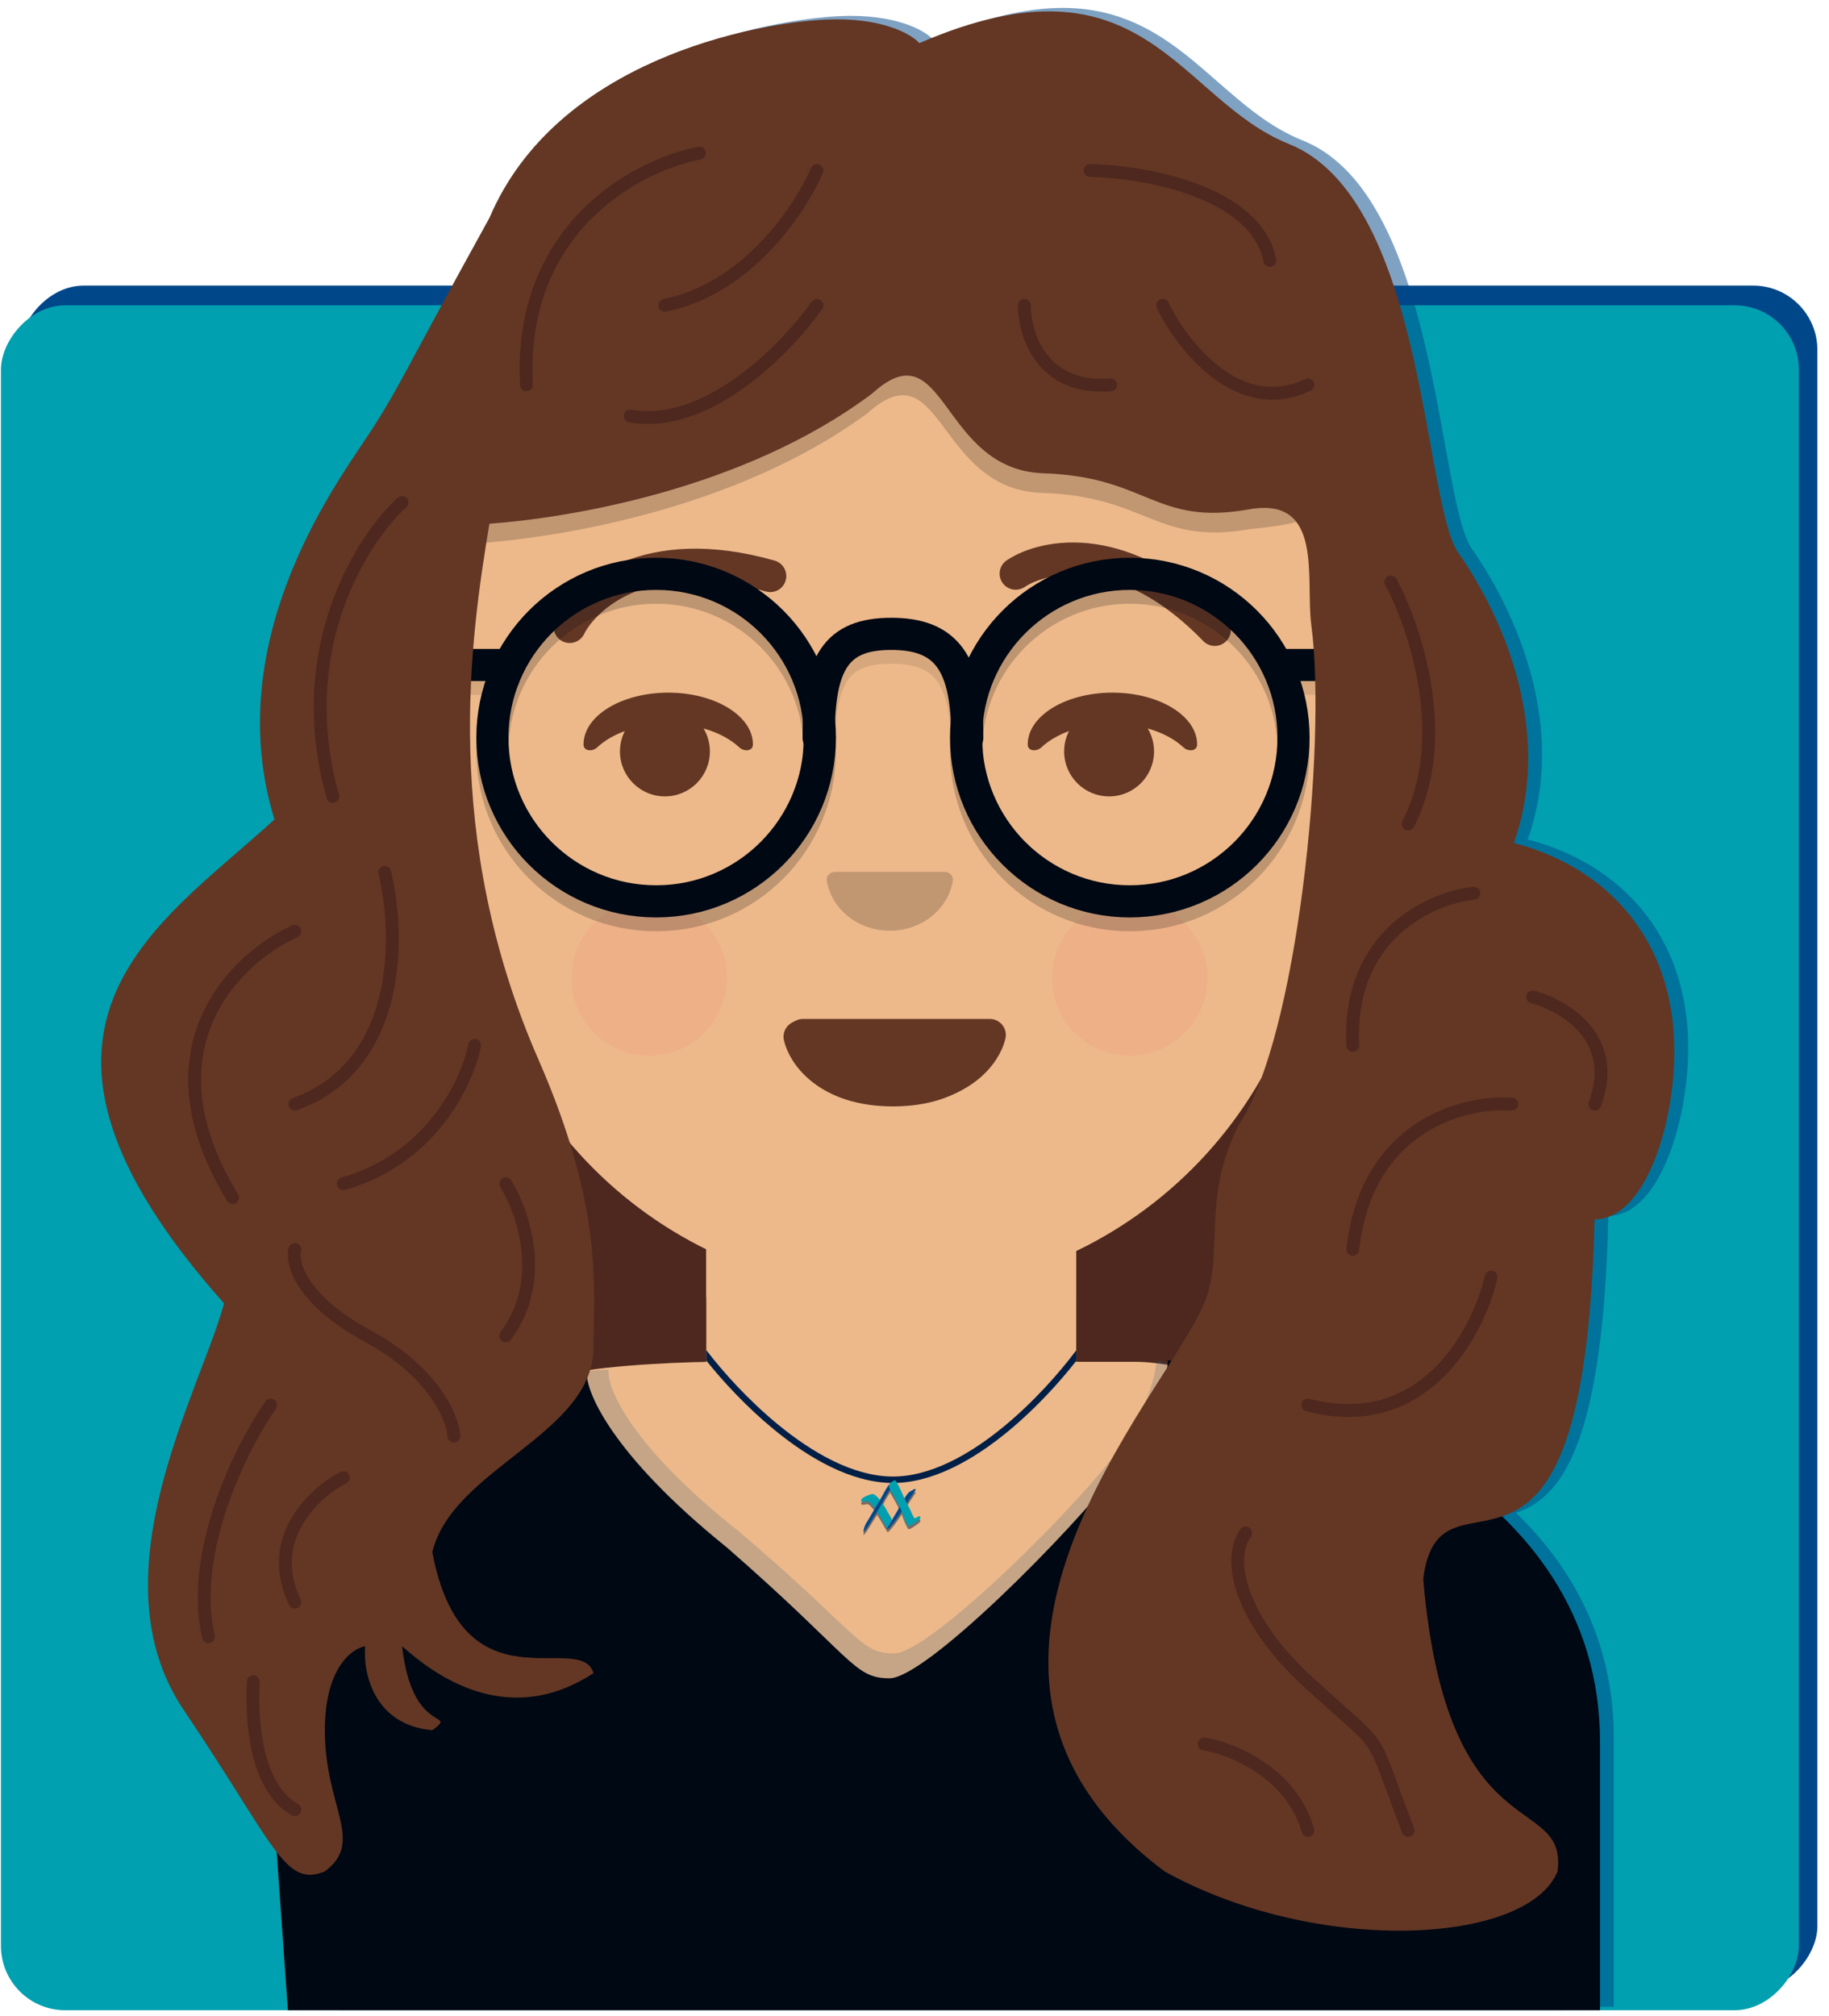 <svg width="108" height="119" viewBox="0 0 108 119" fill="none" xmlns="http://www.w3.org/2000/svg">
<rect width="106.163" height="100.651" rx="3.794" transform="matrix(1 0 0 -1 1.151 117.511)" fill="#004789"/>
<rect width="106.163" height="100.651" rx="3.794" transform="matrix(1 0 0 -1 0.056 118.675)" fill="#00A0B0"/>
<path fill-rule="evenodd" clip-rule="evenodd" d="M55.105 2.341C54.642 1.812 52.883 0.794 49.551 0.952C45.386 1.151 33.684 3.333 29.717 12.658C27.783 16.155 26.547 18.453 25.652 20.115C24.16 22.886 23.618 23.893 22.378 25.753C22.301 25.87 22.216 25.995 22.126 26.13C19.898 29.445 13.974 38.26 17.023 48.173C16.34 48.798 15.623 49.419 14.898 50.046C8.254 55.793 0.994 62.075 14.048 76.744C13.76 77.814 13.258 79.133 12.691 80.622C10.529 86.304 7.424 94.462 11.668 100.751C13.035 102.777 14.092 104.455 14.948 105.812C15.874 107.281 16.564 108.376 17.157 109.135L17.817 118.471H20.88H93.152H95.296V102.631C95.296 96.964 92.928 92.619 89.518 89.312C92.026 88.463 94.651 85.685 94.972 71.784C97.947 71.784 99.686 66.228 99.686 61.863C99.686 55.117 95.567 50.951 90.212 49.562C92.79 42.221 88.823 35.078 86.84 32.301C86.242 31.284 85.824 28.987 85.315 26.187C84.135 19.699 82.465 10.511 76.923 8.293C74.972 7.513 73.428 6.162 71.871 4.799C68.192 1.58 64.442 -1.701 55.105 2.341ZM28.537 42.177C28.534 42.454 28.534 42.733 28.537 43.015V42.177Z" fill="#004789" fill-opacity="0.5"/>
<rect x="27.821" y="52.935" width="47.365" height="43.69" fill="#4E281E"/>
<path d="M32.824 81.314C34.539 80.661 39.595 80.43 41.909 80.395H67.02C69.879 80.395 75.677 82.11 76.412 82.845C77.33 83.764 62.835 102.547 52.627 102.547C42.419 102.547 30.68 82.131 32.824 81.314Z" fill="#EDB98A"/>
<path fill-rule="evenodd" clip-rule="evenodd" d="M63.549 76.662C60.269 78.205 56.601 79.069 52.729 79.069C48.776 79.069 45.035 78.169 41.704 76.564V67.33H63.549V76.662Z" fill="#D5A77E"/>
<rect x="41.705" y="68.145" width="21.845" height="14.904" fill="#EDB98A"/>
<path d="M52.729 76.312C66.541 76.312 77.738 65.115 77.738 51.303V29.764C76.105 27.212 68.817 22.108 52.729 22.108C36.641 22.108 29.352 27.212 27.719 29.764V51.303C27.719 65.115 38.916 76.312 52.729 76.312Z" fill="#EDB98A"/>
<path fill-rule="evenodd" clip-rule="evenodd" d="M41.704 80.32V79.704C42.681 80.981 44.182 82.653 45.933 84.093C47.992 85.785 50.367 87.128 52.63 87.168C54.888 87.207 57.26 85.883 59.318 84.18C61.07 82.73 62.571 81.026 63.549 79.719V80.344C62.561 81.607 61.165 83.144 59.56 84.472C57.483 86.191 55.021 87.589 52.623 87.547C50.228 87.505 47.77 86.093 45.693 84.386C44.087 83.067 42.691 81.556 41.704 80.32Z" fill="#001F47"/>
<path d="M51.257 88.806C51.319 88.834 51.372 88.882 51.421 88.93C51.511 89.025 51.591 89.13 51.666 89.236C51.764 89.067 51.863 88.899 51.962 88.727C51.9 88.652 51.839 88.579 51.765 88.514C51.633 88.399 51.559 88.353 51.406 88.404C51.297 88.441 50.766 88.615 50.861 88.801C50.903 88.897 51.167 88.768 51.257 88.806Z" fill="#001F47" fill-opacity="0.5"/>
<path d="M52.52 90.199C52.557 90.135 52.595 90.071 52.629 90.007C52.645 89.98 52.658 89.95 52.674 89.923C52.621 89.755 52.492 89.586 52.41 89.434C52.319 89.26 52.222 89.094 52.11 88.935C52.106 88.926 52.099 88.921 52.095 88.912C52.045 89.002 51.995 89.096 51.944 89.183C51.896 89.267 51.845 89.349 51.794 89.43C52.001 89.749 52.185 90.08 52.375 90.41L52.379 90.413C52.387 90.399 52.395 90.389 52.406 90.375C52.444 90.32 52.485 90.259 52.52 90.199Z" fill="#001F47" fill-opacity="0.5"/>
<path d="M52.513 87.861C52.519 87.797 52.538 87.773 52.572 87.738C52.635 87.678 52.706 87.629 52.784 87.589C52.796 87.585 52.805 87.578 52.814 87.576C52.848 87.57 52.885 87.591 52.904 87.621C53.134 87.969 53.289 88.413 53.48 88.787C53.568 88.961 53.66 89.138 53.748 89.311C53.788 89.392 53.95 89.817 54.02 89.816C54.064 89.815 54.099 89.786 54.134 89.763C54.223 89.706 54.368 89.646 54.346 89.797C54.336 89.88 54.188 89.969 54.127 90.019C54.077 90.059 53.711 90.301 53.659 90.284C53.643 90.28 53.635 90.265 53.624 90.253C53.423 89.965 53.331 89.574 53.177 89.256C52.998 88.88 52.794 88.513 52.582 88.154C52.575 88.145 52.57 88.133 52.563 88.124C52.524 88.053 52.504 87.951 52.513 87.861Z" fill="#001F47" fill-opacity="0.5"/>
<path d="M52.513 87.86C52.515 87.825 52.522 87.802 52.533 87.782C52.322 88.029 52.207 88.307 52.044 88.586C51.889 88.849 51.737 89.112 51.582 89.375C51.451 89.597 51.322 89.813 51.188 90.036C51.134 90.123 51.025 90.28 50.987 90.581C50.963 90.799 51.442 89.99 51.525 89.851C51.666 89.631 51.81 89.41 51.94 89.185C52.066 88.972 52.175 88.752 52.297 88.534C52.409 88.336 52.517 88.198 52.561 88.108C52.522 88.039 52.506 87.943 52.513 87.86Z" fill="#001F47" fill-opacity="0.5"/>
<path d="M53.48 88.787C53.504 88.832 53.528 88.877 53.548 88.922C53.71 88.665 53.872 88.41 54.049 88.171C54.06 88.157 54.068 88.143 54.069 88.124C54.068 88.08 53.998 88.078 53.963 88.107C53.866 88.177 53.758 88.202 53.667 88.287C53.569 88.38 53.496 88.495 53.426 88.61C53.421 88.62 53.416 88.63 53.407 88.64C53.432 88.691 53.456 88.739 53.48 88.787Z" fill="#001F47" fill-opacity="0.5"/>
<path d="M53.182 89.255C53.162 89.216 53.145 89.177 53.125 89.135C53.109 89.162 53.093 89.192 53.077 89.219C53.037 89.286 53 89.356 52.96 89.424C52.92 89.491 52.88 89.559 52.84 89.626C52.826 89.65 52.81 89.674 52.797 89.697C52.783 89.721 52.773 89.738 52.754 89.768C52.746 89.782 52.735 89.799 52.727 89.815C52.696 89.879 52.662 89.942 52.627 90.006C52.593 90.07 52.556 90.133 52.518 90.198C52.481 90.258 52.443 90.319 52.402 90.377C52.394 90.391 52.386 90.401 52.374 90.415C52.397 90.447 52.413 90.452 52.437 90.443C52.462 90.437 52.482 90.416 52.499 90.398C52.782 90.097 53.018 89.756 53.245 89.403C53.227 89.354 53.206 89.303 53.182 89.255Z" fill="#001F47" fill-opacity="0.5"/>
<path d="M51.255 88.625C51.319 88.653 51.371 88.701 51.42 88.749C51.51 88.844 51.59 88.949 51.665 89.055C51.764 88.887 51.862 88.718 51.961 88.546C51.899 88.471 51.838 88.399 51.764 88.334C51.632 88.219 51.558 88.173 51.405 88.224C51.296 88.261 50.765 88.434 50.86 88.62C50.902 88.716 51.166 88.587 51.255 88.625Z" fill="#00A0B0"/>
<path d="M52.519 90.018C52.557 89.954 52.594 89.89 52.628 89.826C52.645 89.799 52.657 89.77 52.673 89.743C52.62 89.575 52.492 89.405 52.409 89.253C52.318 89.08 52.221 88.913 52.11 88.754C52.106 88.746 52.099 88.74 52.094 88.731C52.044 88.822 51.994 88.915 51.944 89.003C51.896 89.087 51.844 89.168 51.793 89.249C52.001 89.568 52.185 89.899 52.375 90.229L52.378 90.232C52.386 90.219 52.395 90.208 52.406 90.195C52.444 90.14 52.485 90.079 52.519 90.018Z" fill="#00A0B0"/>
<path d="M52.512 87.679C52.518 87.615 52.538 87.591 52.572 87.556C52.635 87.496 52.706 87.447 52.783 87.407C52.795 87.403 52.804 87.395 52.814 87.394C52.848 87.388 52.885 87.409 52.904 87.439C53.133 87.787 53.288 88.231 53.48 88.605C53.568 88.779 53.659 88.956 53.747 89.129C53.788 89.21 53.95 89.635 54.019 89.634C54.063 89.632 54.098 89.603 54.133 89.581C54.222 89.524 54.367 89.464 54.346 89.615C54.336 89.698 54.187 89.787 54.126 89.837C54.077 89.877 53.711 90.119 53.659 90.102C53.642 90.097 53.634 90.082 53.624 90.071C53.422 89.783 53.33 89.392 53.176 89.074C52.997 88.698 52.794 88.331 52.582 87.972C52.574 87.963 52.57 87.951 52.563 87.942C52.523 87.871 52.503 87.769 52.512 87.679Z" fill="#00A0B0"/>
<path d="M52.513 87.68C52.516 87.645 52.523 87.622 52.533 87.602C52.323 87.849 52.207 88.127 52.044 88.406C51.889 88.669 51.737 88.931 51.582 89.194C51.451 89.417 51.323 89.633 51.189 89.855C51.135 89.943 51.025 90.1 50.988 90.401C50.964 90.618 51.443 89.809 51.526 89.671C51.666 89.451 51.81 89.23 51.941 89.004C52.067 88.792 52.176 88.572 52.298 88.354C52.409 88.156 52.518 88.018 52.562 87.928C52.523 87.859 52.506 87.763 52.513 87.68Z" fill="#004789"/>
<path d="M53.48 88.606C53.503 88.65 53.527 88.695 53.548 88.74C53.71 88.483 53.872 88.229 54.048 87.989C54.059 87.975 54.068 87.962 54.069 87.943C54.067 87.898 53.998 87.897 53.963 87.925C53.866 87.996 53.758 88.02 53.666 88.106C53.569 88.198 53.496 88.313 53.426 88.428C53.421 88.438 53.415 88.448 53.407 88.459C53.431 88.51 53.455 88.558 53.48 88.606Z" fill="#004789"/>
<path d="M53.181 89.073C53.161 89.034 53.145 88.995 53.124 88.953C53.108 88.98 53.093 89.01 53.077 89.037C53.036 89.105 53 89.175 52.959 89.242C52.919 89.31 52.879 89.377 52.839 89.445C52.826 89.468 52.809 89.492 52.796 89.516C52.783 89.539 52.772 89.556 52.753 89.587C52.745 89.6 52.734 89.617 52.727 89.634C52.696 89.697 52.661 89.76 52.627 89.824C52.593 89.888 52.555 89.952 52.518 90.016C52.48 90.077 52.443 90.138 52.401 90.196C52.393 90.209 52.385 90.219 52.374 90.233C52.396 90.266 52.413 90.27 52.437 90.261C52.462 90.256 52.481 90.234 52.498 90.217C52.782 89.915 53.017 89.574 53.245 89.221C53.227 89.173 53.206 89.121 53.181 89.073Z" fill="#004789"/>
<path opacity="0.2" d="M20.063 102.387C20.063 85.536 30.585 80.949 35.942 80.856C35.781 81.885 37.27 85.405 43.737 90.498C50.762 96.489 50.762 97.613 52.783 97.613C54.804 97.613 62.888 89.655 65.582 86.192C67.738 83.421 68.277 81.105 68.277 80.294C76.296 81.823 92.335 88.382 92.335 102.387V118.676H20.063V102.387Z" fill="#25557C"/>
<path d="M15.979 104.257C15.979 85.98 28.978 81.005 34.66 80.903C34.49 82.02 36.069 85.838 42.928 91.362C50.38 97.86 50.38 99.079 52.524 99.079C54.668 99.079 63.242 90.448 66.101 86.691C68.387 83.685 68.959 81.174 68.959 80.294C77.466 81.952 94.479 87.645 94.479 102.836V118.676H17L15.979 104.257Z" fill="#000813"/>
<path d="M47.215 61.205C47.453 62.259 48.889 64.369 52.728 64.369C56.566 64.369 58.002 62.259 58.24 61.205" stroke="#633724" stroke-width="1.897" stroke-linecap="round"/>
<path d="M52.932 64.266C49.094 64.266 47.658 62.157 47.42 61.102H58.444C58.206 62.157 56.77 64.266 52.932 64.266Z" fill="#633724" stroke="#633724" stroke-width="1.897" stroke-linecap="round" stroke-linejoin="round"/>
<path d="M52.543 54.947C54.426 54.947 55.986 53.672 56.266 52.006C56.315 51.713 56.069 51.47 55.772 51.47H52.543H49.314C49.017 51.47 48.771 51.713 48.82 52.006C49.1 53.672 50.66 54.947 52.543 54.947Z" fill="#C19772"/>
<circle opacity="0.08" cx="66.713" cy="57.735" r="4.594" fill="#FE5070"/>
<circle opacity="0.08" cx="38.335" cy="57.735" r="4.594" fill="#FE5070"/>
<path fill-rule="evenodd" clip-rule="evenodd" d="M34.457 43.953C34.457 44.352 34.976 44.392 35.267 44.119C35.683 43.728 36.241 43.4 36.895 43.16C36.712 43.521 36.608 43.929 36.608 44.362C36.608 45.828 37.797 47.016 39.263 47.016C40.728 47.016 41.917 45.828 41.917 44.362C41.917 43.867 41.781 43.403 41.545 43.006C42.407 43.249 43.136 43.637 43.65 44.119C43.941 44.392 44.46 44.352 44.46 43.953C44.46 42.262 42.221 40.891 39.459 40.891C36.696 40.891 34.457 42.262 34.457 43.953Z" fill="#633724"/>
<path d="M32.79 36.59C32.557 37.059 32.748 37.629 33.217 37.861C33.687 38.094 34.256 37.903 34.489 37.434L32.79 36.59ZM45.22 34.92C45.724 35.063 46.249 34.772 46.392 34.268C46.536 33.764 46.244 33.239 45.741 33.096L45.22 34.92ZM34.489 37.434C35.185 36.03 38.351 32.96 45.22 34.92L45.741 33.096C38.104 30.917 33.943 34.267 32.79 36.59L34.489 37.434Z" fill="#633724"/>
<path fill-rule="evenodd" clip-rule="evenodd" d="M60.685 43.953C60.685 44.352 61.204 44.392 61.495 44.119C61.911 43.728 62.469 43.4 63.123 43.16C62.94 43.521 62.836 43.929 62.836 44.362C62.836 45.828 64.025 47.016 65.49 47.016C66.956 47.016 68.144 45.828 68.144 44.362C68.144 43.867 68.009 43.403 67.772 43.006C68.634 43.249 69.364 43.637 69.878 44.119C70.169 44.392 70.689 44.352 70.689 43.953C70.689 42.262 68.449 40.891 65.687 40.891C62.924 40.891 60.685 42.262 60.685 43.953Z" fill="#633724"/>
<path d="M59.451 33.076C59.014 33.365 58.896 33.954 59.185 34.391C59.475 34.827 60.064 34.946 60.501 34.656L59.451 33.076ZM71.051 37.844C71.415 38.221 72.016 38.23 72.392 37.866C72.769 37.502 72.778 36.901 72.414 36.525L71.051 37.844ZM60.501 34.656C61.806 33.788 66.082 32.712 71.051 37.844L72.414 36.525C66.89 30.82 61.611 31.64 59.451 33.076L60.501 34.656Z" fill="#633724"/>
<path opacity="0.1" d="M57.117 44.361C57.117 39.964 55.896 38.236 52.626 38.236C49.356 38.236 48.339 39.964 48.339 44.361M25.064 40.074H29.76M75.798 40.074H79.779" stroke="#000813" stroke-width="1.897" stroke-linecap="round" stroke-linejoin="round"/>
<path d="M57.117 43.545C57.117 39.147 55.896 37.42 52.626 37.42C49.356 37.42 48.339 39.147 48.339 43.545M25.064 39.257H29.76M75.39 39.257H79.779" stroke="#000813" stroke-width="1.897" stroke-linecap="round" stroke-linejoin="round"/>
<circle opacity="0.2" cx="38.744" cy="44.362" r="9.668" stroke="#000813" stroke-width="1.897"/>
<circle opacity="0.2" cx="66.713" cy="44.362" r="9.668" stroke="#000813" stroke-width="1.897"/>
<circle cx="38.744" cy="43.545" r="9.668" stroke="#000813" stroke-width="1.897"/>
<circle cx="66.713" cy="43.545" r="9.668" stroke="#000813" stroke-width="1.897"/>
<path d="M51.23 24.389C43.48 30.103 32.871 31.745 28.229 32.076L27.719 28.539H28.229C40.785 30.07 51.912 20.066 54.157 20.168C56.403 20.27 59.363 23.231 60.078 24.389C60.793 25.546 66.611 26.701 72.021 27.518C77.431 28.335 77.84 29.968 77.329 30.478C76.921 30.887 74.856 31.148 73.875 31.228C68.223 32.22 67.788 29.298 61.531 29.1C55.274 28.901 55.67 20.42 51.23 24.389Z" fill="#C19772"/>
<path d="M48.734 1.157C52.067 0.998 53.825 2.017 54.288 2.546C67.577 -3.208 69.548 5.874 76.106 8.498C84.039 11.673 84.039 29.132 86.023 32.505C88.006 35.283 91.973 42.425 89.395 49.767C94.75 51.155 98.869 55.322 98.869 62.068C98.869 66.433 97.13 71.988 94.155 71.988C93.56 97.781 85.031 85.281 84.039 93.218C85.428 109.487 92.568 105.717 91.973 110.479C90.188 114.844 77.692 115.439 68.767 110.479C53.137 98.773 68.767 82.539 71.103 76.948C72.332 74.006 70.909 70.877 73.131 66.433C76.621 61.353 78.356 43.851 77.432 36.909C77.069 34.186 78.2 29.276 73.757 30.07C68.203 31.062 67.775 28.14 61.627 27.942C55.478 27.744 55.867 19.262 51.504 23.23C43.887 28.945 33.462 30.587 28.9 30.918C27.776 37.664 26.049 49.421 31.795 62.554C35.654 71.375 35.049 75.956 35.049 79.528C35.049 84.686 26.718 86.67 25.528 91.63C27.314 101.154 34.255 96.194 35.049 98.773C29.892 102.146 25.528 98.773 23.743 97.186C24.338 102.543 27.115 100.955 25.528 102.146C22.038 101.828 21.429 98.707 21.562 97.186C20.768 97.318 19.181 98.495 19.181 102.146C19.181 106.709 21.562 108.693 19.181 110.479C16.801 111.471 16.206 108.892 10.851 100.955C5.496 93.019 11.843 82.107 13.231 76.948C-1.248 60.679 9.264 54.727 16.206 48.378C13.033 38.061 19.578 28.934 21.562 25.958C23.545 22.982 23.743 22.188 28.9 12.863C32.867 3.538 44.569 1.355 48.734 1.157Z" fill="#633724"/>
<path d="M48.237 18.024C46.467 20.543 41.785 25.374 37.212 24.558M48.237 10.062C47.284 12.308 44.154 17.044 39.254 18.024M60.486 18.024C60.486 19.726 61.507 23.047 65.59 22.72M68.653 18.024C69.809 20.406 73.144 24.68 77.227 22.72M64.365 10.062C67.564 10.13 74.165 11.287 74.982 15.37M87.027 52.732C84.509 53.004 79.555 55.181 79.881 61.715M90.498 58.856C92.335 59.333 95.642 61.266 94.172 65.185M89.273 65.185C86.483 64.981 80.698 66.41 79.881 73.76M88.048 75.393C87.299 78.66 84.087 84.744 77.227 82.947M73.552 90.501C72.395 92.134 73.308 95.687 77.227 99.28C82.127 103.771 80.698 101.73 83.148 108.059M71.103 102.955C72.736 103.227 76.247 104.629 77.227 108.059M17.409 54.977C13.938 56.543 8.344 61.878 13.734 70.698M23.738 29.662C21.356 31.839 17.204 38.359 19.654 47.015M22.717 51.507C23.602 55.114 23.778 62.899 17.409 65.185M28.025 61.715C27.617 63.824 25.493 68.411 20.267 69.881M15.979 82.947C14.278 85.397 11.161 91.563 12.305 96.626M17.409 73.76C17.204 74.577 17.776 76.741 21.696 78.864C25.616 80.987 26.732 83.696 26.8 84.785M29.862 69.881C30.883 71.514 32.312 75.597 29.862 78.864M20.267 87.234C18.566 88.119 15.612 90.828 17.409 94.584M14.959 99.28C14.823 101.662 15.122 105.527 17.409 106.834M82.127 34.357C83.556 37.011 85.761 43.585 83.148 48.648M41.295 9.041C37.688 9.722 30.597 13.411 31.087 22.72" stroke="#4E281E" stroke-width="0.759" stroke-linecap="round"/>
</svg>
